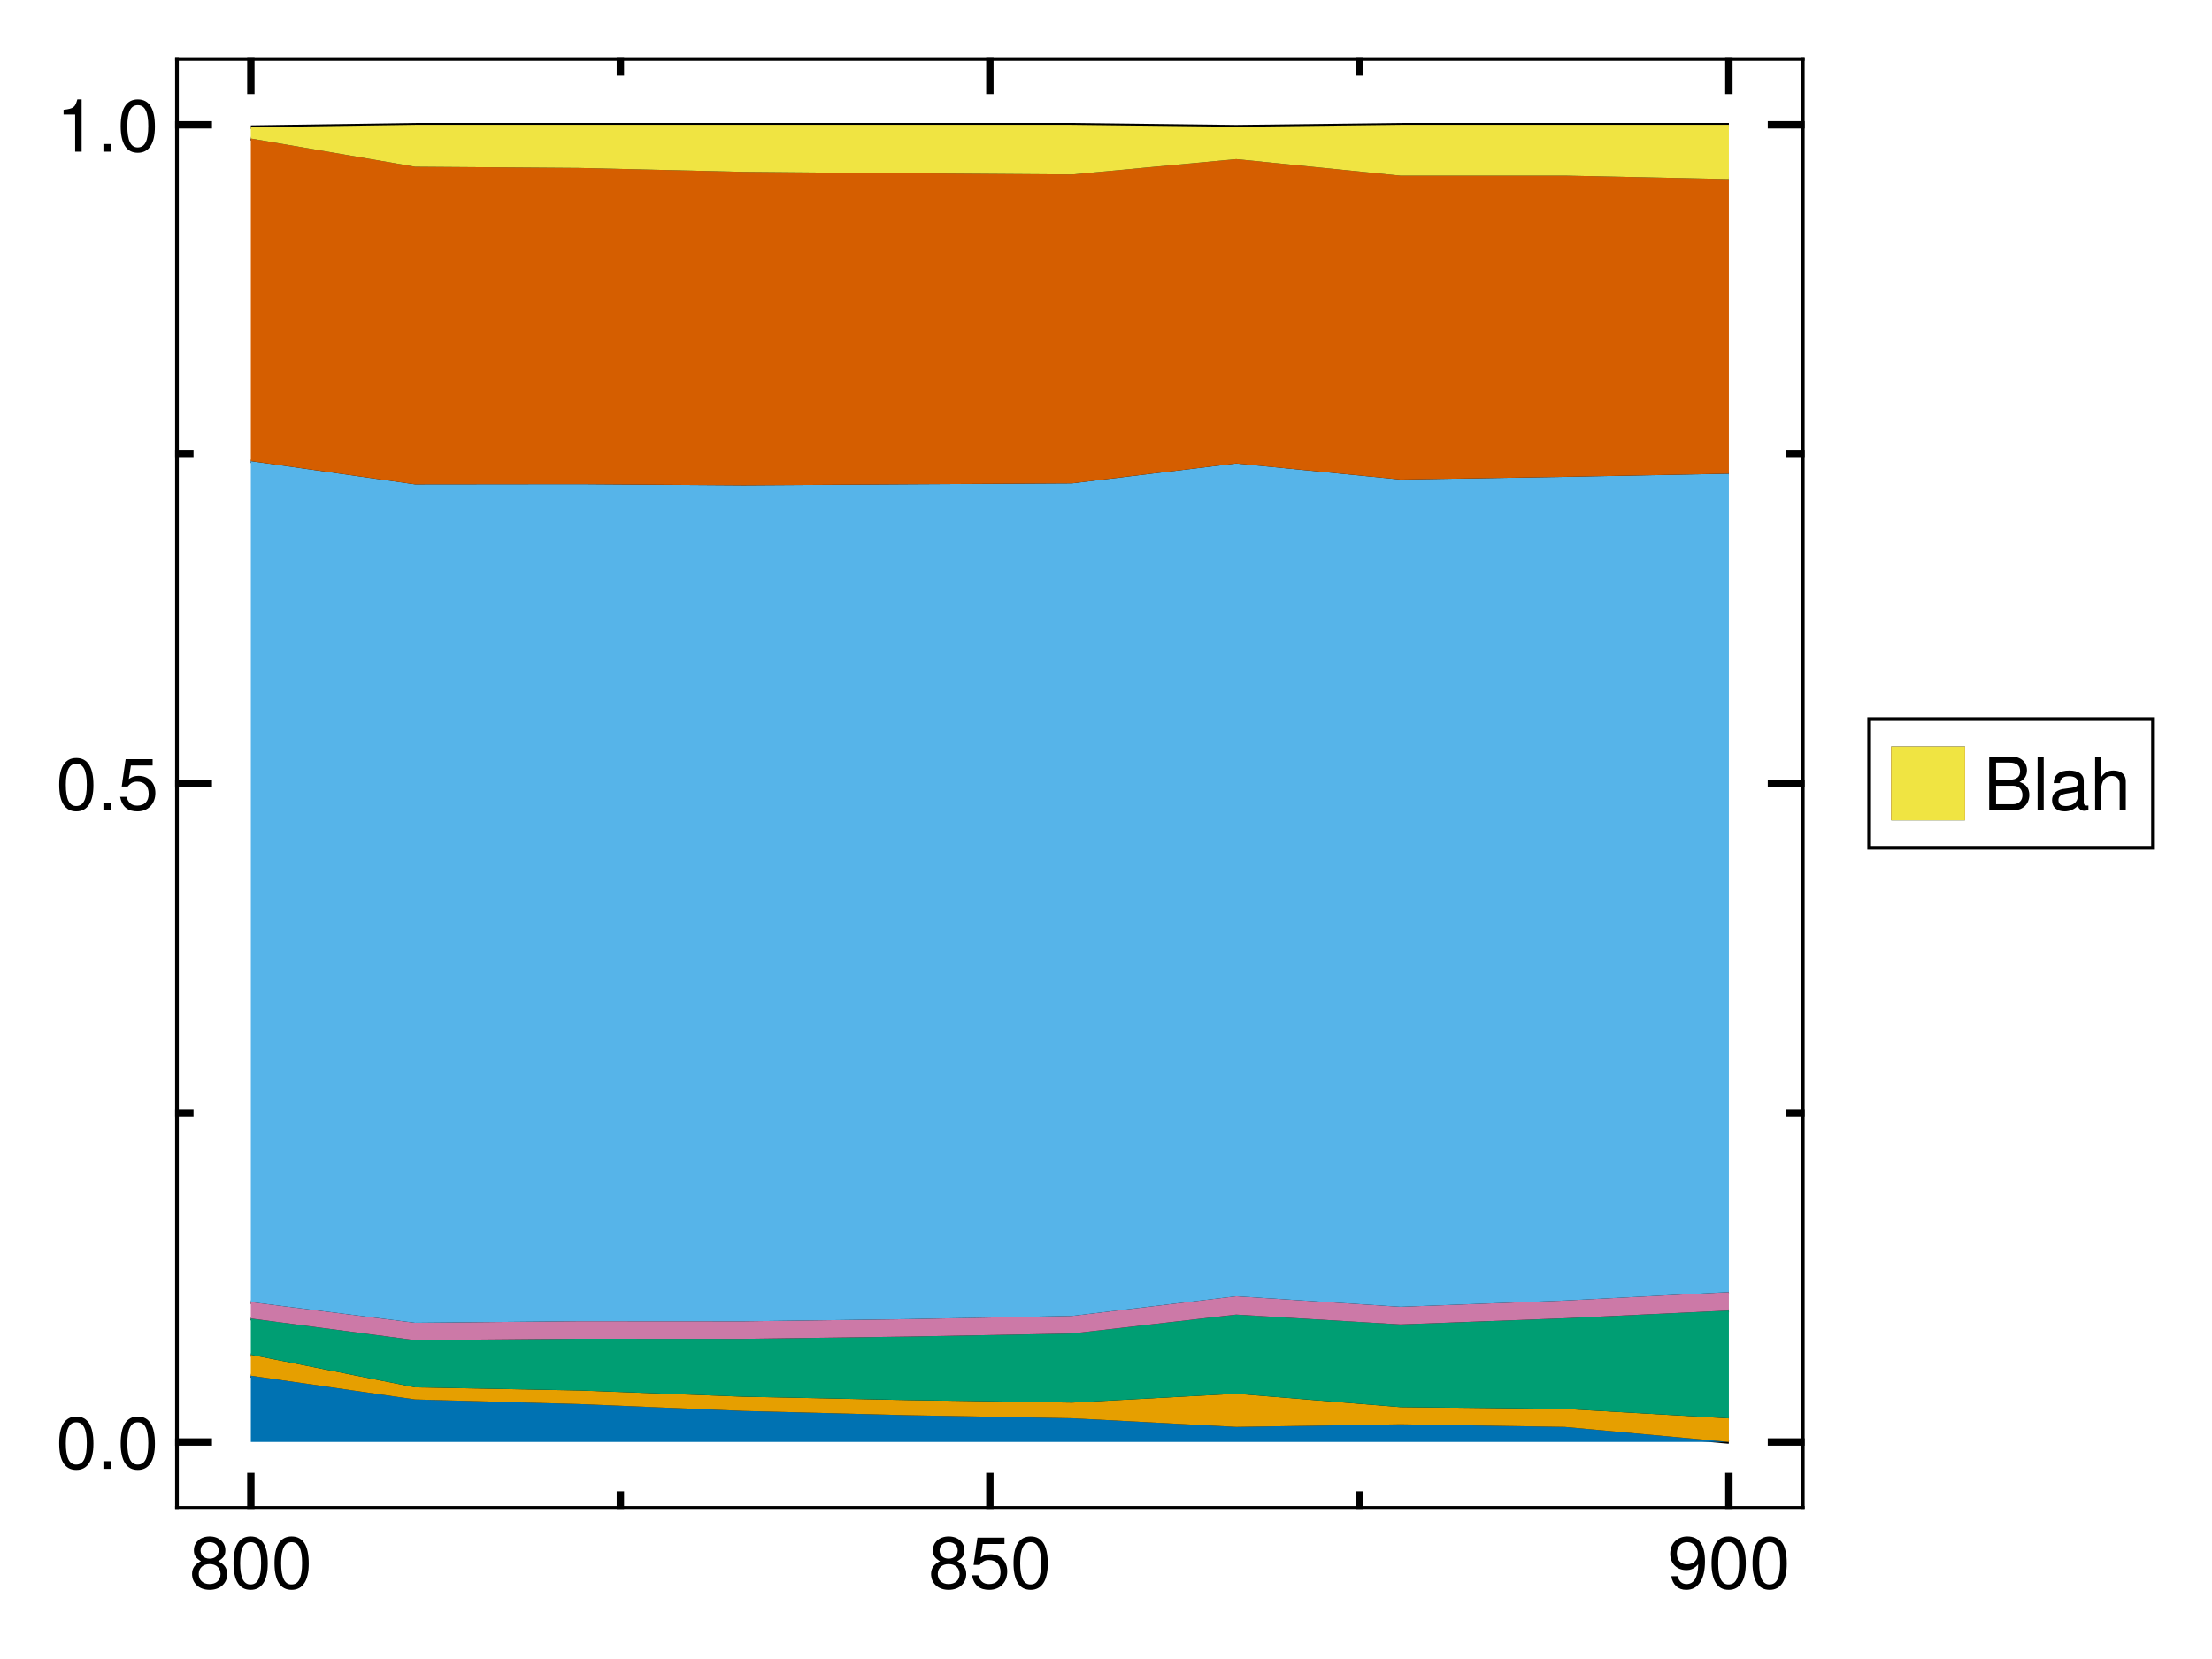 <?xml version="1.0" encoding="UTF-8"?>
<svg xmlns="http://www.w3.org/2000/svg" xmlns:xlink="http://www.w3.org/1999/xlink" width="600" height="450" viewBox="0 0 600 450">
<defs>
<g>
<g id="glyph-0-0-a1f353a0">
<path d="M 10.266 -4 C 10.266 -1.422 8.297 0.297 5.5 0.297 C 2.703 0.297 0.734 -1.422 0.734 -4.016 C 0.734 -5.578 1.547 -6.688 3.156 -7.453 C 1.719 -8.359 1.234 -9.078 1.234 -10.406 C 1.234 -12.625 3 -14.188 5.5 -14.188 C 8.016 -14.188 9.766 -12.625 9.766 -10.406 C 9.766 -9.062 9.281 -8.344 7.812 -7.453 C 9.453 -6.688 10.266 -5.578 10.266 -4 Z M 7.953 -10.359 C 7.953 -11.734 7 -12.625 5.5 -12.625 C 4.016 -12.625 3.047 -11.734 3.047 -10.375 C 3.047 -9.047 4.016 -8.156 5.5 -8.156 C 6.984 -8.156 7.953 -9.047 7.953 -10.359 Z M 8.453 -3.984 C 8.453 -5.641 7.266 -6.688 5.5 -6.688 C 3.734 -6.688 2.547 -5.641 2.547 -3.984 C 2.547 -2.312 3.734 -1.266 5.453 -1.266 C 7.266 -1.266 8.453 -2.297 8.453 -3.984 Z M 8.453 -3.984 "/>
</g>
<g id="glyph-1-0-a1f353a0">
<path d="M 10.141 -6.812 C 10.141 -2.156 8.5 0.297 5.5 0.297 C 2.453 0.297 0.859 -2.156 0.859 -6.938 C 0.859 -11.703 2.438 -14.188 5.5 -14.188 C 8.578 -14.188 10.141 -11.734 10.141 -6.812 Z M 8.344 -6.984 C 8.344 -10.781 7.406 -12.625 5.5 -12.625 C 3.594 -12.625 2.656 -10.797 2.656 -6.922 C 2.656 -3.047 3.594 -1.156 5.453 -1.156 C 7.422 -1.156 8.344 -2.953 8.344 -6.984 Z M 8.344 -6.984 "/>
</g>
<g id="glyph-1-1-a1f353a0">
<path d="M 10.266 -4.703 C 10.266 -1.703 8.266 0.297 5.406 0.297 C 2.875 0.297 1.281 -0.812 0.703 -3.641 C 0.703 -3.641 2.453 -3.641 2.453 -3.641 C 2.875 -2.047 3.812 -1.266 5.359 -1.266 C 7.281 -1.266 8.453 -2.422 8.453 -4.453 C 8.453 -6.562 7.266 -7.781 5.359 -7.781 C 4.266 -7.781 3.578 -7.438 2.766 -6.453 C 2.766 -6.453 1.141 -6.453 1.141 -6.453 C 1.141 -6.453 2.203 -13.875 2.203 -13.875 C 2.203 -13.875 9.516 -13.875 9.516 -13.875 C 9.516 -13.875 9.516 -12.141 9.516 -12.141 C 9.516 -12.141 3.625 -12.141 3.625 -12.141 C 3.625 -12.141 3.062 -8.484 3.062 -8.484 C 3.875 -9.078 4.688 -9.344 5.688 -9.344 C 8.406 -9.344 10.266 -7.5 10.266 -4.703 Z M 10.266 -4.703 "/>
</g>
<g id="glyph-1-2-a1f353a0">
<path d="M 10.703 -0.047 C 10.156 0.094 9.906 0.141 9.562 0.141 C 8.734 0.141 8.016 -0.438 7.844 -1.234 C 6.922 -0.266 5.625 0.297 4.281 0.297 C 2.156 0.297 0.844 -0.812 0.844 -2.719 C 0.844 -4 1.453 -4.938 2.688 -5.438 C 3.312 -5.703 3.688 -5.781 6.047 -6.078 C 7.359 -6.234 7.781 -6.547 7.781 -7.234 C 7.781 -7.234 7.781 -7.688 7.781 -7.688 C 7.781 -8.688 6.938 -9.234 5.438 -9.234 C 3.875 -9.234 3.125 -8.656 2.984 -7.375 C 2.984 -7.375 1.297 -7.375 1.297 -7.375 C 1.406 -9.797 2.953 -10.781 5.5 -10.781 C 8.078 -10.781 9.438 -9.781 9.438 -7.922 C 9.438 -7.922 9.438 -2.078 9.438 -2.078 C 9.438 -1.562 9.766 -1.266 10.344 -1.266 C 10.438 -1.266 10.516 -1.266 10.703 -1.297 C 10.703 -1.297 10.703 -0.047 10.703 -0.047 Z M 7.781 -3.625 C 7.781 -3.625 7.781 -5.188 7.781 -5.188 C 7.219 -4.922 6.859 -4.844 5.094 -4.594 C 3.312 -4.344 2.578 -3.859 2.578 -2.766 C 2.578 -1.625 3.344 -1.156 4.641 -1.156 C 6.266 -1.156 7.781 -2.125 7.781 -3.625 Z M 7.781 -3.625 "/>
</g>
<g id="glyph-1-3-a1f353a0">
<path d="M 9.719 0 C 9.719 0 8.062 0 8.062 0 C 8.062 0 8.062 -7.266 8.062 -7.266 C 8.062 -8.641 7.078 -9.312 5.906 -9.312 C 4.188 -9.312 3.062 -7.922 3.062 -5.781 C 3.062 -5.781 3.062 0 3.062 0 C 3.062 0 1.406 0 1.406 0 C 1.406 0 1.406 -14.578 1.406 -14.578 C 1.406 -14.578 3.062 -14.578 3.062 -14.578 C 3.062 -14.578 3.062 -9.047 3.062 -9.047 C 4.047 -10.312 4.938 -10.781 6.422 -10.781 C 8.453 -10.781 9.719 -9.688 9.719 -7.922 C 9.719 -7.922 9.719 0 9.719 0 Z M 9.719 0 "/>
</g>
<g id="glyph-2-0-a1f353a0">
<path d="M 10.188 -7.422 C 10.188 -2.516 8.406 0.297 5.078 0.297 C 2.922 0.297 1.406 -1.078 1.062 -3.406 C 1.062 -3.406 2.812 -3.406 2.812 -3.406 C 3.094 -2.047 3.953 -1.266 5.203 -1.266 C 7.219 -1.266 8.344 -3.188 8.359 -6.641 C 7.438 -5.547 6.453 -5.062 5.125 -5.062 C 2.562 -5.062 0.766 -6.844 0.766 -9.484 C 0.766 -12.266 2.703 -14.188 5.406 -14.188 C 8.641 -14.188 10.188 -11.859 10.188 -7.422 Z M 8.266 -9.516 C 8.266 -11.359 7.016 -12.641 5.375 -12.641 C 3.766 -12.641 2.562 -11.422 2.562 -9.625 C 2.562 -7.719 3.625 -6.625 5.312 -6.625 C 7.047 -6.625 8.266 -7.781 8.266 -9.516 Z M 8.266 -9.516 "/>
</g>
<g id="glyph-3-0-a1f353a0">
<path d="M 10.141 -6.812 C 10.141 -2.156 8.5 0.297 5.5 0.297 C 2.453 0.297 0.859 -2.156 0.859 -6.938 C 0.859 -11.703 2.438 -14.188 5.5 -14.188 C 8.578 -14.188 10.141 -11.734 10.141 -6.812 Z M 8.344 -6.984 C 8.344 -10.781 7.406 -12.625 5.5 -12.625 C 3.594 -12.625 2.656 -10.797 2.656 -6.922 C 2.656 -3.047 3.594 -1.156 5.453 -1.156 C 7.422 -1.156 8.344 -2.953 8.344 -6.984 Z M 8.344 -6.984 "/>
</g>
<g id="glyph-3-1-a1f353a0">
<path d="M 12.453 -4.156 C 12.453 -1.766 10.781 0 8.156 0 C 8.156 0 1.578 0 1.578 0 C 1.578 0 1.578 -14.578 1.578 -14.578 C 1.578 -14.578 7.5 -14.578 7.5 -14.578 C 10.266 -14.578 11.812 -13 11.812 -10.875 C 11.812 -9.406 11.125 -8.312 9.797 -7.703 C 11.656 -6.984 12.453 -5.922 12.453 -4.156 Z M 9.953 -10.625 C 9.953 -12.094 9.094 -12.938 7.047 -12.938 C 7.047 -12.938 3.438 -12.938 3.438 -12.938 C 3.438 -12.938 3.438 -8.297 3.438 -8.297 C 3.438 -8.297 7.047 -8.297 7.047 -8.297 C 9.094 -8.297 9.953 -9.141 9.953 -10.625 Z M 10.594 -4.141 C 10.594 -5.562 9.734 -6.656 7.984 -6.656 C 7.984 -6.656 3.438 -6.656 3.438 -6.656 C 3.438 -6.656 3.438 -1.641 3.438 -1.641 C 3.438 -1.641 7.984 -1.641 7.984 -1.641 C 9.734 -1.641 10.594 -2.734 10.594 -4.141 Z M 10.594 -4.141 "/>
</g>
<g id="glyph-4-0-a1f353a0">
<path d="M 10.141 -6.812 C 10.141 -2.156 8.5 0.297 5.5 0.297 C 2.453 0.297 0.859 -2.156 0.859 -6.938 C 0.859 -11.703 2.438 -14.188 5.5 -14.188 C 8.578 -14.188 10.141 -11.734 10.141 -6.812 Z M 8.344 -6.984 C 8.344 -10.781 7.406 -12.625 5.5 -12.625 C 3.594 -12.625 2.656 -10.797 2.656 -6.922 C 2.656 -3.047 3.594 -1.156 5.453 -1.156 C 7.422 -1.156 8.344 -2.953 8.344 -6.984 Z M 8.344 -6.984 "/>
</g>
<g id="glyph-4-1-a1f353a0">
<path d="M 3.812 0 C 3.812 0 1.734 0 1.734 0 C 1.734 0 1.734 -2.078 1.734 -2.078 C 1.734 -2.078 3.812 -2.078 3.812 -2.078 C 3.812 -2.078 3.812 0 3.812 0 Z M 3.812 0 "/>
</g>
<g id="glyph-4-2-a1f353a0">
<path d="M 10.266 -4.703 C 10.266 -1.703 8.266 0.297 5.406 0.297 C 2.875 0.297 1.281 -0.812 0.703 -3.641 C 0.703 -3.641 2.453 -3.641 2.453 -3.641 C 2.875 -2.047 3.812 -1.266 5.359 -1.266 C 7.281 -1.266 8.453 -2.422 8.453 -4.453 C 8.453 -6.562 7.266 -7.781 5.359 -7.781 C 4.266 -7.781 3.578 -7.438 2.766 -6.453 C 2.766 -6.453 1.141 -6.453 1.141 -6.453 C 1.141 -6.453 2.203 -13.875 2.203 -13.875 C 2.203 -13.875 9.516 -13.875 9.516 -13.875 C 9.516 -13.875 9.516 -12.141 9.516 -12.141 C 9.516 -12.141 3.625 -12.141 3.625 -12.141 C 3.625 -12.141 3.062 -8.484 3.062 -8.484 C 3.875 -9.078 4.688 -9.344 5.688 -9.344 C 8.406 -9.344 10.266 -7.5 10.266 -4.703 Z M 10.266 -4.703 "/>
</g>
<g id="glyph-4-3-a1f353a0">
<path d="M 6.938 0 C 6.938 0 5.188 0 5.188 0 C 5.188 0 5.188 -10.094 5.188 -10.094 C 5.188 -10.094 2.047 -10.094 2.047 -10.094 C 2.047 -10.094 2.047 -11.359 2.047 -11.359 C 4.766 -11.703 5.156 -12 5.781 -14.188 C 5.781 -14.188 6.938 -14.188 6.938 -14.188 C 6.938 -14.188 6.938 0 6.938 0 Z M 6.938 0 "/>
</g>
<g id="glyph-5-0-a1f353a0">
<path d="M 3.016 0 C 3.016 0 1.359 0 1.359 0 C 1.359 0 1.359 -14.578 1.359 -14.578 C 1.359 -14.578 3.016 -14.578 3.016 -14.578 C 3.016 -14.578 3.016 0 3.016 0 Z M 3.016 0 "/>
</g>
</g>
</defs>
<rect x="-60" y="-45" width="720" height="540" fill="rgb(100%, 100%, 100%)" fill-opacity="1"/>
<path fill-rule="nonzero" fill="rgb(100%, 100%, 100%)" fill-opacity="1" d="M 48 409 L 489 409 L 489 16 L 48 16 Z M 48 409 "/>
<g fill="rgb(0%, 0%, 0%)" fill-opacity="1">
<use xlink:href="#glyph-0-0-a1f353a0" x="51.365" y="430.94"/>
</g>
<g fill="rgb(0%, 0%, 0%)" fill-opacity="1">
<use xlink:href="#glyph-1-0-a1f353a0" x="62.485" y="430.94"/>
</g>
<g fill="rgb(0%, 0%, 0%)" fill-opacity="1">
<use xlink:href="#glyph-1-0-a1f353a0" x="73.605" y="430.94"/>
</g>
<g fill="rgb(0%, 0%, 0%)" fill-opacity="1">
<use xlink:href="#glyph-0-0-a1f353a0" x="251.82" y="430.94"/>
</g>
<g fill="rgb(0%, 0%, 0%)" fill-opacity="1">
<use xlink:href="#glyph-1-1-a1f353a0" x="262.94" y="430.94"/>
</g>
<g fill="rgb(0%, 0%, 0%)" fill-opacity="1">
<use xlink:href="#glyph-1-0-a1f353a0" x="274.06" y="430.94"/>
</g>
<g fill="rgb(0%, 0%, 0%)" fill-opacity="1">
<use xlink:href="#glyph-2-0-a1f353a0" x="452.275" y="430.94"/>
</g>
<g fill="rgb(0%, 0%, 0%)" fill-opacity="1">
<use xlink:href="#glyph-1-0-a1f353a0" x="463.395" y="430.94"/>
</g>
<g fill="rgb(0%, 0%, 0%)" fill-opacity="1">
<use xlink:href="#glyph-3-0-a1f353a0" x="474.515" y="430.94"/>
</g>
<g fill="rgb(0%, 0%, 0%)" fill-opacity="1">
<use xlink:href="#glyph-4-0-a1f353a0" x="15.2" y="398.426"/>
</g>
<g fill="rgb(0%, 0%, 0%)" fill-opacity="1">
<use xlink:href="#glyph-4-1-a1f353a0" x="26.32" y="398.426"/>
</g>
<g fill="rgb(0%, 0%, 0%)" fill-opacity="1">
<use xlink:href="#glyph-4-0-a1f353a0" x="31.88" y="398.426"/>
</g>
<g fill="rgb(0%, 0%, 0%)" fill-opacity="1">
<use xlink:href="#glyph-4-0-a1f353a0" x="15.2" y="219.79"/>
</g>
<g fill="rgb(0%, 0%, 0%)" fill-opacity="1">
<use xlink:href="#glyph-4-1-a1f353a0" x="26.32" y="219.79"/>
</g>
<g fill="rgb(0%, 0%, 0%)" fill-opacity="1">
<use xlink:href="#glyph-4-2-a1f353a0" x="31.88" y="219.79"/>
</g>
<g fill="rgb(0%, 0%, 0%)" fill-opacity="1">
<use xlink:href="#glyph-4-3-a1f353a0" x="15.2" y="41.154"/>
</g>
<g fill="rgb(0%, 0%, 0%)" fill-opacity="1">
<use xlink:href="#glyph-4-1-a1f353a0" x="26.32" y="41.154"/>
</g>
<g fill="rgb(0%, 0%, 0%)" fill-opacity="1">
<use xlink:href="#glyph-4-0-a1f353a0" x="31.88" y="41.154"/>
</g>
<path fill="none" stroke-width="1" stroke-linecap="butt" stroke-linejoin="miter" stroke="rgb(0%, 0%, 0%)" stroke-opacity="1" stroke-miterlimit="2" d="M 68.047 373.152 L 112.59 379.598 L 157.137 380.848 L 201.684 382.723 L 246.227 383.879 L 290.773 384.699 L 335.316 387.055 L 379.863 386.344 L 424.41 387.055 L 468.953 391.137 "/>
<path fill="none" stroke-width="1" stroke-linecap="butt" stroke-linejoin="miter" stroke="rgb(0%, 0%, 0%)" stroke-opacity="1" stroke-miterlimit="2" d="M 68.047 367.461 L 112.59 376.316 L 157.137 377.16 L 201.684 378.852 L 246.227 379.77 L 290.773 380.449 L 335.316 378.051 L 379.863 381.684 L 424.41 382.172 L 468.953 384.734 "/>
<path fill="none" stroke-width="1" stroke-linecap="butt" stroke-linejoin="miter" stroke="rgb(0%, 0%, 0%)" stroke-opacity="1" stroke-miterlimit="2" d="M 68.047 357.625 L 112.59 363.512 L 157.137 363.117 L 201.684 363.148 L 246.227 362.539 L 290.773 361.695 L 335.316 356.578 L 379.863 359.242 L 424.41 357.574 L 468.953 355.457 "/>
<path fill="none" stroke-width="1" stroke-linecap="butt" stroke-linejoin="miter" stroke="rgb(0%, 0%, 0%)" stroke-opacity="1" stroke-miterlimit="2" d="M 68.047 353.176 L 112.59 358.793 L 157.137 358.367 L 201.684 358.398 L 246.227 357.805 L 290.773 356.941 L 335.316 351.594 L 379.863 354.457 L 424.41 352.762 L 468.953 350.469 "/>
<path fill="none" stroke-width="1" stroke-linecap="butt" stroke-linejoin="miter" stroke="rgb(0%, 0%, 0%)" stroke-opacity="1" stroke-miterlimit="2" d="M 68.047 125.059 L 112.59 131.371 L 157.137 131.32 L 201.684 131.629 L 246.227 131.352 L 290.773 131.105 L 335.316 125.703 L 379.863 130.074 L 424.41 129.348 L 468.953 128.496 "/>
<path fill="none" stroke-width="1" stroke-linecap="butt" stroke-linejoin="miter" stroke="rgb(0%, 0%, 0%)" stroke-opacity="1" stroke-miterlimit="2" d="M 68.047 37.582 L 112.59 45.23 L 157.137 45.562 L 201.684 46.621 L 246.227 47.012 L 290.773 47.328 L 335.316 43.168 L 379.863 47.645 L 424.41 47.641 L 468.953 48.605 "/>
<path fill="none" stroke-width="1" stroke-linecap="butt" stroke-linejoin="miter" stroke="rgb(0%, 0%, 0%)" stroke-opacity="1" stroke-miterlimit="2" d="M 68.047 34.512 L 112.59 33.863 L 290.773 33.863 L 335.316 34.402 L 379.863 33.863 L 468.953 33.863 "/>
<path fill-rule="nonzero" fill="rgb(0%, 44.706%, 69.804%)" fill-opacity="1" d="M 68.047 373.152 L 112.59 379.598 L 157.137 380.848 L 201.684 382.723 L 246.227 383.879 L 290.773 384.699 L 335.316 387.055 L 379.863 386.344 L 424.41 387.055 L 468.953 391.137 L 68.047 391.137 Z M 68.047 373.152 "/>
<path fill-rule="nonzero" fill="rgb(90.196%, 62.353%, 0%)" fill-opacity="1" d="M 68.047 367.461 L 112.59 376.316 L 157.137 377.16 L 201.684 378.852 L 246.227 379.77 L 290.773 380.449 L 335.316 378.051 L 379.863 381.684 L 424.41 382.172 L 468.953 384.734 L 468.953 391.137 L 424.41 387.055 L 379.863 386.344 L 335.316 387.055 L 290.773 384.699 L 246.227 383.879 L 201.684 382.723 L 157.137 380.848 L 112.59 379.598 L 68.047 373.152 Z M 68.047 367.461 "/>
<path fill-rule="nonzero" fill="rgb(0%, 61.961%, 45.098%)" fill-opacity="1" d="M 68.047 357.625 L 112.59 363.512 L 157.137 363.117 L 201.684 363.148 L 246.227 362.539 L 290.773 361.695 L 335.316 356.578 L 379.863 359.242 L 424.41 357.574 L 468.953 355.457 L 468.953 384.734 L 424.41 382.172 L 379.863 381.684 L 335.316 378.051 L 290.773 380.449 L 246.227 379.77 L 201.684 378.852 L 157.137 377.16 L 112.59 376.316 L 68.047 367.461 Z M 68.047 357.625 "/>
<path fill-rule="nonzero" fill="rgb(80%, 47.451%, 65.49%)" fill-opacity="1" d="M 68.047 353.176 L 112.59 358.793 L 157.137 358.367 L 201.684 358.398 L 246.227 357.805 L 290.773 356.941 L 335.316 351.594 L 379.863 354.457 L 424.41 352.762 L 468.953 350.469 L 468.953 355.457 L 424.41 357.574 L 379.863 359.242 L 335.316 356.578 L 290.773 361.695 L 246.227 362.539 L 201.684 363.148 L 157.137 363.117 L 112.59 363.512 L 68.047 357.625 Z M 68.047 353.176 "/>
<path fill-rule="nonzero" fill="rgb(33.725%, 70.588%, 91.373%)" fill-opacity="1" d="M 68.047 125.059 L 112.59 131.371 L 157.137 131.32 L 201.684 131.629 L 246.227 131.352 L 290.773 131.105 L 335.316 125.703 L 379.863 130.074 L 424.41 129.348 L 468.953 128.496 L 468.953 350.469 L 424.41 352.762 L 379.863 354.457 L 335.316 351.594 L 290.773 356.941 L 246.227 357.805 L 201.684 358.398 L 157.137 358.367 L 112.59 358.793 L 68.047 353.176 Z M 68.047 125.059 "/>
<path fill-rule="nonzero" fill="rgb(83.529%, 36.863%, 0%)" fill-opacity="1" d="M 68.047 37.582 L 112.59 45.23 L 157.137 45.562 L 201.684 46.621 L 246.227 47.012 L 290.773 47.328 L 335.316 43.168 L 379.863 47.645 L 424.41 47.641 L 468.953 48.605 L 468.953 128.496 L 424.41 129.348 L 379.863 130.074 L 335.316 125.703 L 290.773 131.105 L 246.227 131.352 L 201.684 131.629 L 157.137 131.32 L 112.59 131.371 L 68.047 125.059 Z M 68.047 37.582 "/>
<path fill-rule="nonzero" fill="rgb(94.118%, 89.412%, 25.882%)" fill-opacity="1" d="M 68.047 34.512 L 112.59 33.863 L 290.773 33.863 L 335.316 34.402 L 379.863 33.863 L 468.953 33.863 L 468.953 48.605 L 424.41 47.641 L 379.863 47.645 L 335.316 43.168 L 290.773 47.328 L 246.227 47.012 L 201.684 46.621 L 157.137 45.562 L 112.59 45.23 L 68.047 37.582 Z M 68.047 34.512 "/>
<path fill-rule="nonzero" fill="rgb(100%, 100%, 100%)" fill-opacity="1" stroke-width="1" stroke-linecap="butt" stroke-linejoin="miter" stroke="rgb(0%, 0%, 0%)" stroke-opacity="1" stroke-miterlimit="2" d="M 507 230 L 584 230 L 584 195 L 507 195 Z M 507 230 "/>
<path fill="none" stroke-width="2" stroke-linecap="butt" stroke-linejoin="miter" stroke="rgb(0%, 0%, 0%)" stroke-opacity="1" stroke-miterlimit="1.155" d="M 68.047 399.5 L 68.047 409.5 "/>
<path fill="none" stroke-width="2" stroke-linecap="butt" stroke-linejoin="miter" stroke="rgb(0%, 0%, 0%)" stroke-opacity="1" stroke-miterlimit="1.155" d="M 268.5 399.5 L 268.5 409.5 "/>
<path fill="none" stroke-width="2" stroke-linecap="butt" stroke-linejoin="miter" stroke="rgb(0%, 0%, 0%)" stroke-opacity="1" stroke-miterlimit="1.155" d="M 468.953 399.5 L 468.953 409.5 "/>
<path fill="none" stroke-width="2" stroke-linecap="butt" stroke-linejoin="miter" stroke="rgb(0%, 0%, 0%)" stroke-opacity="1" stroke-miterlimit="1.155" d="M 168.273 404.5 L 168.273 409.5 "/>
<path fill="none" stroke-width="2" stroke-linecap="butt" stroke-linejoin="miter" stroke="rgb(0%, 0%, 0%)" stroke-opacity="1" stroke-miterlimit="1.155" d="M 368.727 404.5 L 368.727 409.5 "/>
<path fill="none" stroke-width="2" stroke-linecap="butt" stroke-linejoin="miter" stroke="rgb(0%, 0%, 0%)" stroke-opacity="1" stroke-miterlimit="1.155" d="M 57.5 391.137 L 47.5 391.137 "/>
<path fill="none" stroke-width="2" stroke-linecap="butt" stroke-linejoin="miter" stroke="rgb(0%, 0%, 0%)" stroke-opacity="1" stroke-miterlimit="1.155" d="M 57.5 212.5 L 47.5 212.5 "/>
<path fill="none" stroke-width="2" stroke-linecap="butt" stroke-linejoin="miter" stroke="rgb(0%, 0%, 0%)" stroke-opacity="1" stroke-miterlimit="1.155" d="M 57.5 33.863 L 47.5 33.863 "/>
<path fill="none" stroke-width="2" stroke-linecap="butt" stroke-linejoin="miter" stroke="rgb(0%, 0%, 0%)" stroke-opacity="1" stroke-miterlimit="1.155" d="M 52.5 301.816 L 47.5 301.816 "/>
<path fill="none" stroke-width="2" stroke-linecap="butt" stroke-linejoin="miter" stroke="rgb(0%, 0%, 0%)" stroke-opacity="1" stroke-miterlimit="1.155" d="M 52.5 123.184 L 47.5 123.184 "/>
<path fill="none" stroke-width="2" stroke-linecap="butt" stroke-linejoin="miter" stroke="rgb(0%, 0%, 0%)" stroke-opacity="1" stroke-miterlimit="1.155" d="M 68.047 25.5 L 68.047 15.5 "/>
<path fill="none" stroke-width="2" stroke-linecap="butt" stroke-linejoin="miter" stroke="rgb(0%, 0%, 0%)" stroke-opacity="1" stroke-miterlimit="1.155" d="M 268.5 25.5 L 268.5 15.5 "/>
<path fill="none" stroke-width="2" stroke-linecap="butt" stroke-linejoin="miter" stroke="rgb(0%, 0%, 0%)" stroke-opacity="1" stroke-miterlimit="1.155" d="M 468.953 25.5 L 468.953 15.5 "/>
<path fill="none" stroke-width="2" stroke-linecap="butt" stroke-linejoin="miter" stroke="rgb(0%, 0%, 0%)" stroke-opacity="1" stroke-miterlimit="1.155" d="M 479.5 391.137 L 489.5 391.137 "/>
<path fill="none" stroke-width="2" stroke-linecap="butt" stroke-linejoin="miter" stroke="rgb(0%, 0%, 0%)" stroke-opacity="1" stroke-miterlimit="1.155" d="M 479.5 212.5 L 489.5 212.5 "/>
<path fill="none" stroke-width="2" stroke-linecap="butt" stroke-linejoin="miter" stroke="rgb(0%, 0%, 0%)" stroke-opacity="1" stroke-miterlimit="1.155" d="M 479.5 33.863 L 489.5 33.863 "/>
<path fill="none" stroke-width="2" stroke-linecap="butt" stroke-linejoin="miter" stroke="rgb(0%, 0%, 0%)" stroke-opacity="1" stroke-miterlimit="1.155" d="M 168.273 20.5 L 168.273 15.5 "/>
<path fill="none" stroke-width="2" stroke-linecap="butt" stroke-linejoin="miter" stroke="rgb(0%, 0%, 0%)" stroke-opacity="1" stroke-miterlimit="1.155" d="M 368.727 20.5 L 368.727 15.5 "/>
<path fill="none" stroke-width="2" stroke-linecap="butt" stroke-linejoin="miter" stroke="rgb(0%, 0%, 0%)" stroke-opacity="1" stroke-miterlimit="1.155" d="M 484.5 301.816 L 489.5 301.816 "/>
<path fill="none" stroke-width="2" stroke-linecap="butt" stroke-linejoin="miter" stroke="rgb(0%, 0%, 0%)" stroke-opacity="1" stroke-miterlimit="1.155" d="M 484.5 123.184 L 489.5 123.184 "/>
<path fill-rule="nonzero" fill="rgb(0%, 44.706%, 69.804%)" fill-opacity="1" d="M 512.988 222.5 L 532.988 222.5 L 532.988 202.5 L 512.988 202.5 Z M 512.988 222.5 "/>
<path fill-rule="nonzero" fill="rgb(90.196%, 62.353%, 0%)" fill-opacity="1" d="M 512.988 222.5 L 532.988 222.5 L 532.988 202.5 L 512.988 202.5 Z M 512.988 222.5 "/>
<path fill-rule="nonzero" fill="rgb(0%, 61.961%, 45.098%)" fill-opacity="1" d="M 512.988 222.5 L 532.988 222.5 L 532.988 202.5 L 512.988 202.5 Z M 512.988 222.5 "/>
<path fill-rule="nonzero" fill="rgb(80%, 47.451%, 65.49%)" fill-opacity="1" d="M 512.988 222.5 L 532.988 222.5 L 532.988 202.5 L 512.988 202.5 Z M 512.988 222.5 "/>
<path fill-rule="nonzero" fill="rgb(33.725%, 70.588%, 91.373%)" fill-opacity="1" d="M 512.988 222.5 L 532.988 222.5 L 532.988 202.5 L 512.988 202.5 Z M 512.988 222.5 "/>
<path fill-rule="nonzero" fill="rgb(83.529%, 36.863%, 0%)" fill-opacity="1" d="M 512.988 222.5 L 532.988 222.5 L 532.988 202.5 L 512.988 202.5 Z M 512.988 222.5 "/>
<path fill-rule="nonzero" fill="rgb(94.118%, 89.412%, 25.882%)" fill-opacity="1" d="M 512.988 222.5 L 532.988 222.5 L 532.988 202.5 L 512.988 202.5 Z M 512.988 222.5 "/>
<g fill="rgb(0%, 0%, 0%)" fill-opacity="1">
<use xlink:href="#glyph-3-1-a1f353a0" x="537.99" y="219.79"/>
</g>
<g fill="rgb(0%, 0%, 0%)" fill-opacity="1">
<use xlink:href="#glyph-5-0-a1f353a0" x="551.33" y="219.79"/>
</g>
<g fill="rgb(0%, 0%, 0%)" fill-opacity="1">
<use xlink:href="#glyph-1-2-a1f353a0" x="555.77" y="219.79"/>
</g>
<g fill="rgb(0%, 0%, 0%)" fill-opacity="1">
<use xlink:href="#glyph-1-3-a1f353a0" x="566.89" y="219.79"/>
</g>
<path fill="none" stroke-width="1" stroke-linecap="butt" stroke-linejoin="miter" stroke="rgb(0%, 0%, 0%)" stroke-opacity="1" stroke-miterlimit="1.155" d="M 47.5 409 L 489.5 409 "/>
<path fill="none" stroke-width="1" stroke-linecap="butt" stroke-linejoin="miter" stroke="rgb(0%, 0%, 0%)" stroke-opacity="1" stroke-miterlimit="1.155" d="M 48 409.5 L 48 15.5 "/>
<path fill="none" stroke-width="1" stroke-linecap="butt" stroke-linejoin="miter" stroke="rgb(0%, 0%, 0%)" stroke-opacity="1" stroke-miterlimit="1.155" d="M 47.5 16 L 489.5 16 "/>
<path fill="none" stroke-width="1" stroke-linecap="butt" stroke-linejoin="miter" stroke="rgb(0%, 0%, 0%)" stroke-opacity="1" stroke-miterlimit="1.155" d="M 489 409.5 L 489 15.5 "/>
</svg>
